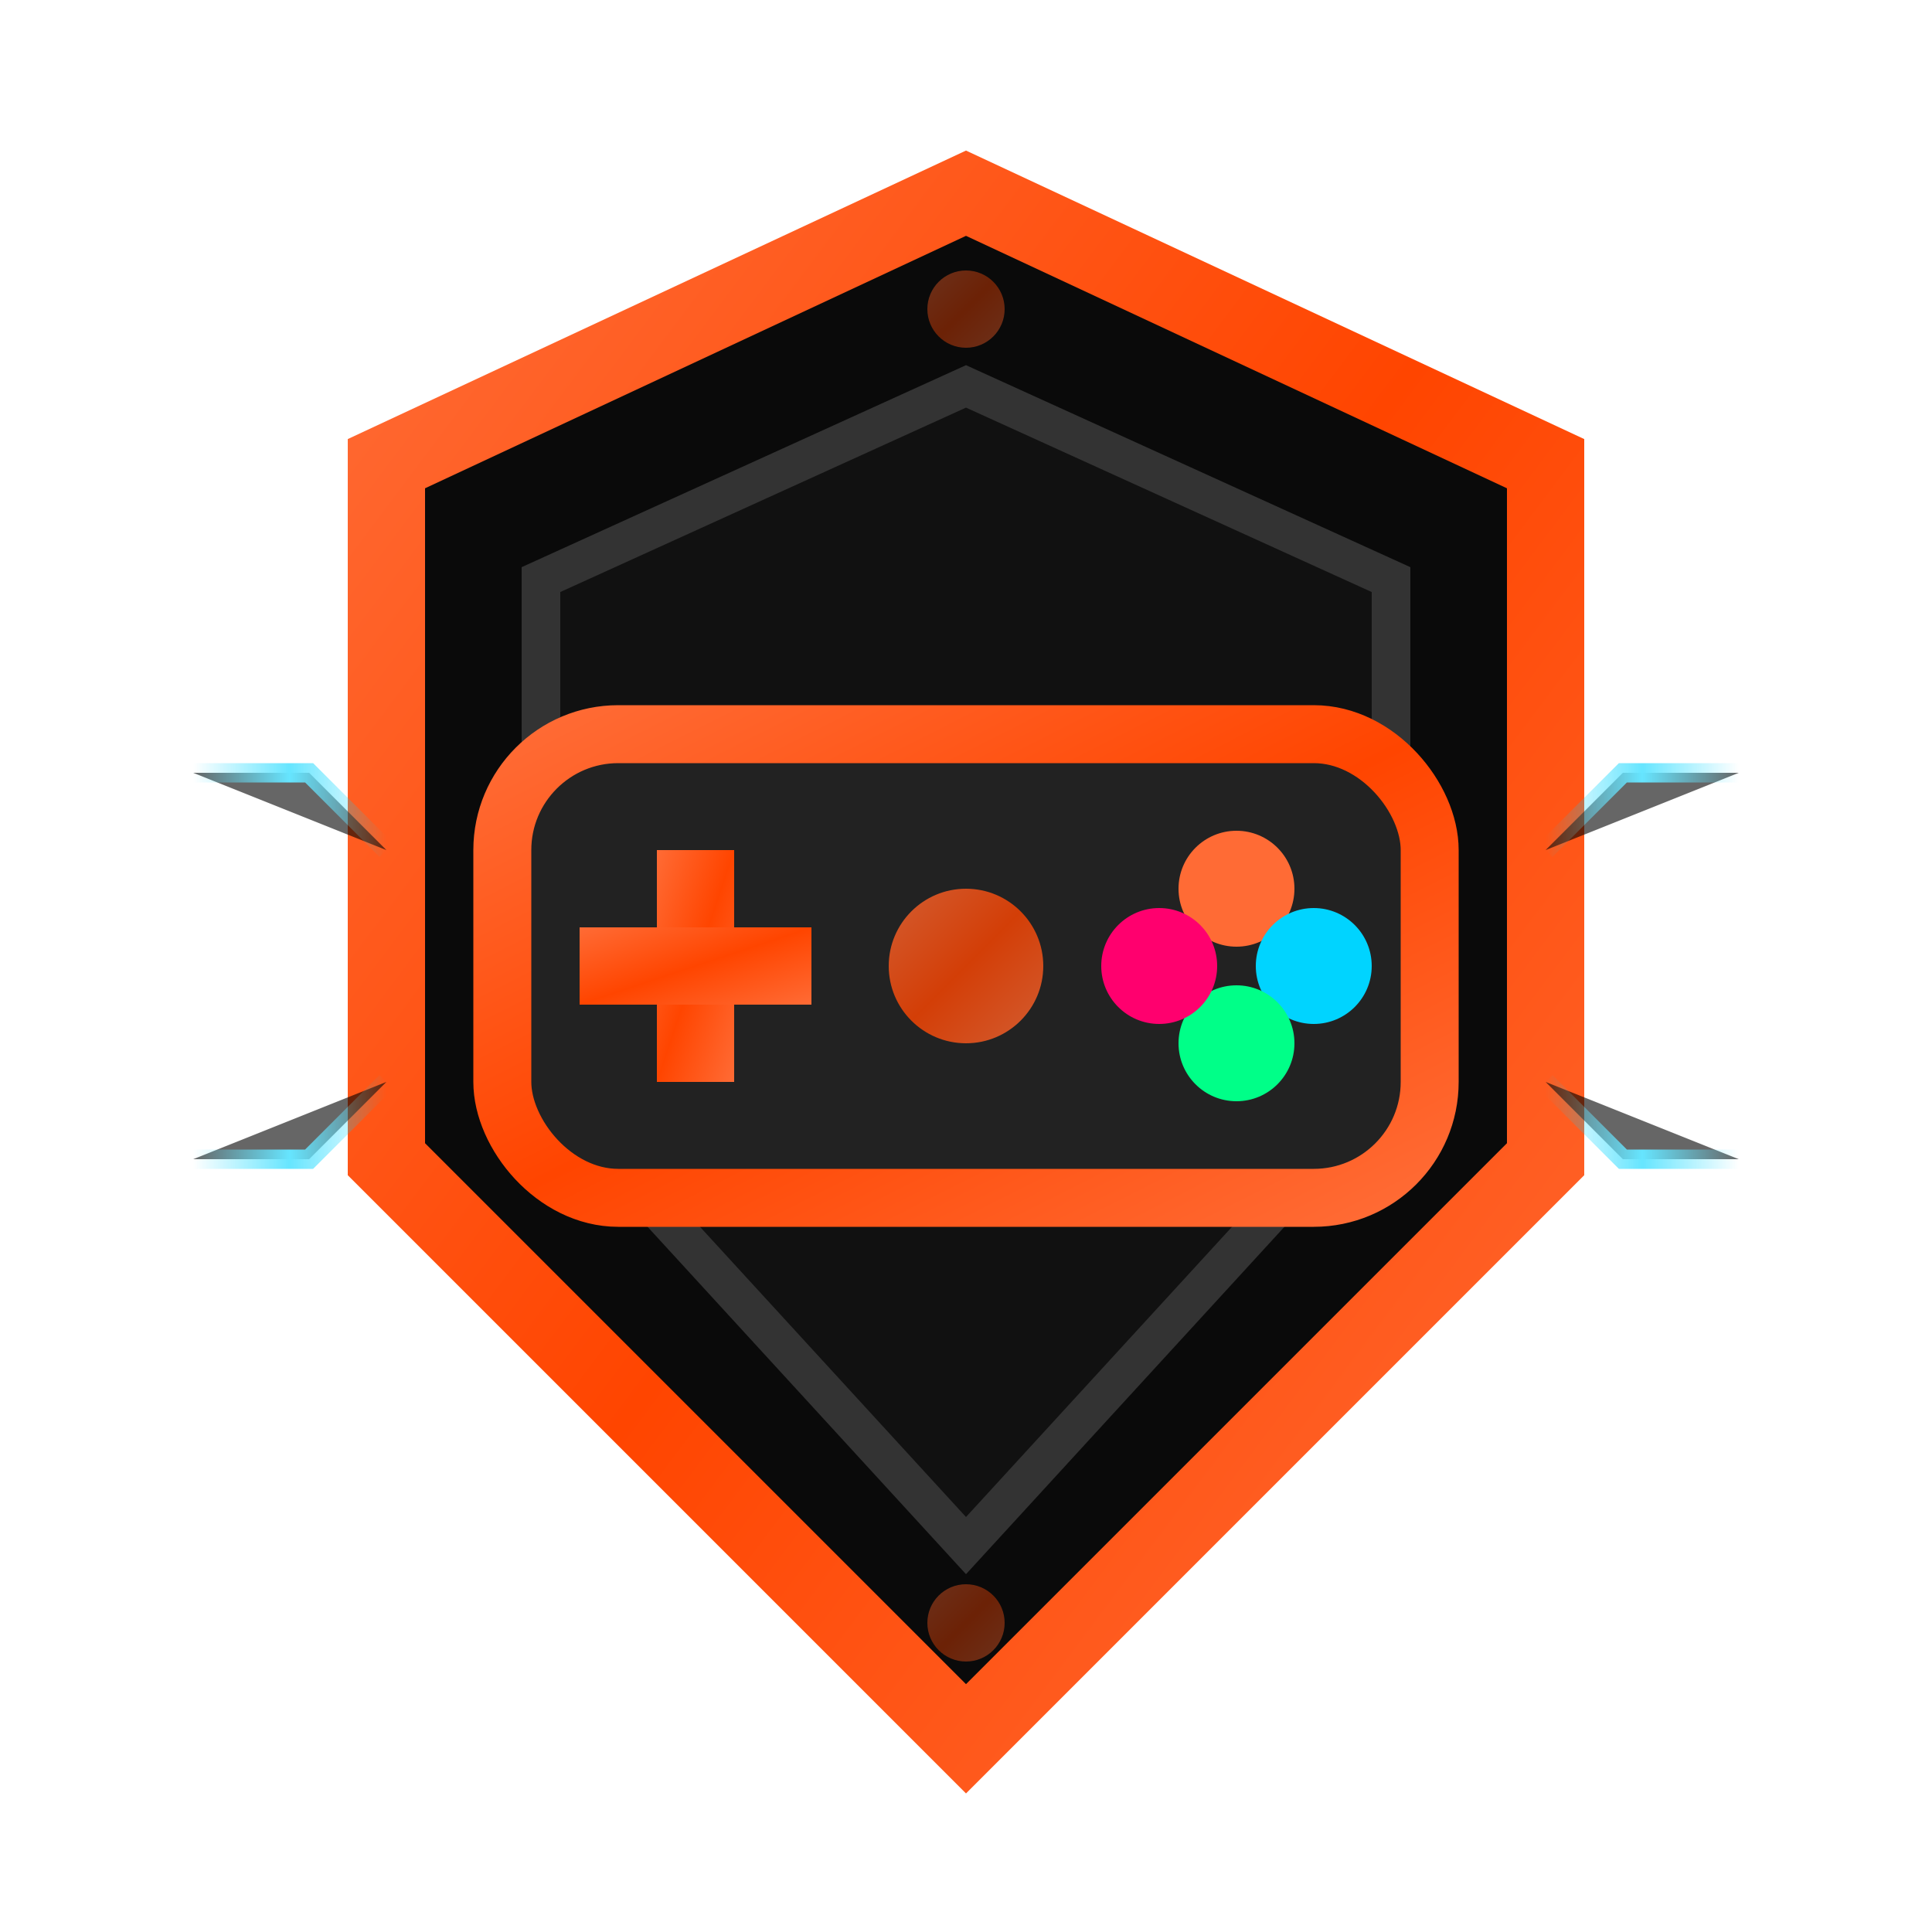<?xml version="1.0" encoding="UTF-8"?>
<svg xmlns="http://www.w3.org/2000/svg" width="50" height="50" viewBox="0 0 50 50">
  <defs>
    <!-- Gradients -->
    <linearGradient id="mainGradient" x1="0%" y1="0%" x2="100%" y2="100%">
      <stop offset="0%" style="stop-color:#ff6b35;stop-opacity:1" />
      <stop offset="50%" style="stop-color:#ff4500;stop-opacity:1" />
      <stop offset="100%" style="stop-color:#ff6b35;stop-opacity:1" />
    </linearGradient>

    <linearGradient id="glowGradient" x1="0%" y1="0%" x2="100%" y2="0%">
      <stop offset="0%" style="stop-color:#00d4ff;stop-opacity:0" />
      <stop offset="50%" style="stop-color:#00d4ff;stop-opacity:1" />
      <stop offset="100%" style="stop-color:#00d4ff;stop-opacity:0" />
    </linearGradient>

    <!-- Glow Filter -->
    <filter id="glow">
      <feGaussianBlur stdDeviation="2" result="coloredBlur"/>
      <feMerge>
        <feMergeNode in="coloredBlur"/>
        <feMergeNode in="SourceGraphic"/>
      </feMerge>
    </filter>
  </defs>

  <!-- Background Shield Shape -->
  <path d="M 25 5 L 40 12 L 40 30 L 25 45 L 10 30 L 10 12 Z"
        fill="#0a0a0a"
        stroke="url(#mainGradient)"
        stroke-width="2"
        filter="url(#glow)"/>

  <!-- Inner Shield -->
  <path d="M 25 10 L 36 15 L 36 28 L 25 40 L 14 28 L 14 15 Z"
        fill="#111"
        stroke="#333"
        stroke-width="1"/>

  <!-- Gaming Controller Symbol -->
  <g transform="translate(25, 25)">
    <!-- Controller Body -->
    <rect x="-12" y="-6" width="24" height="12"
          fill="#222"
          stroke="url(#mainGradient)"
          stroke-width="1.5"
          rx="3"/>

    <!-- D-Pad on left -->
    <g transform="translate(-7, 0)">
      <rect x="-1" y="-3" width="2" height="6" fill="url(#mainGradient)"/>
      <rect x="-3" y="-1" width="6" height="2" fill="url(#mainGradient)"/>
    </g>

    <!-- Action Buttons on right -->
    <g transform="translate(7, 0)">
      <circle cx="0" cy="-2" r="1.5" fill="#ff6b35"/>
      <circle cx="2" cy="0" r="1.5" fill="#00d4ff"/>
      <circle cx="0" cy="2" r="1.5" fill="#00ff88"/>
      <circle cx="-2" cy="0" r="1.5" fill="#ff006e"/>
    </g>

    <!-- Center Logo Mark -->
    <circle cx="0" cy="0" r="2" fill="url(#mainGradient)" opacity="0.8"/>
  </g>

  <!-- Tech Lines for Circuit Board Effect -->
  <g stroke="url(#glowGradient)" stroke-width="0.5" opacity="0.6">
    <path d="M 5,20 L 8,20 L 10,22"/>
    <path d="M 45,20 L 42,20 L 40,22"/>
    <path d="M 5,30 L 8,30 L 10,28"/>
    <path d="M 45,30 L 42,30 L 40,28"/>
  </g>

  <!-- Decorative Dots -->
  <g fill="url(#mainGradient)" opacity="0.4">
    <circle cx="25" cy="8" r="1"/>
    <circle cx="25" cy="42" r="1"/>
  </g>
</svg>
